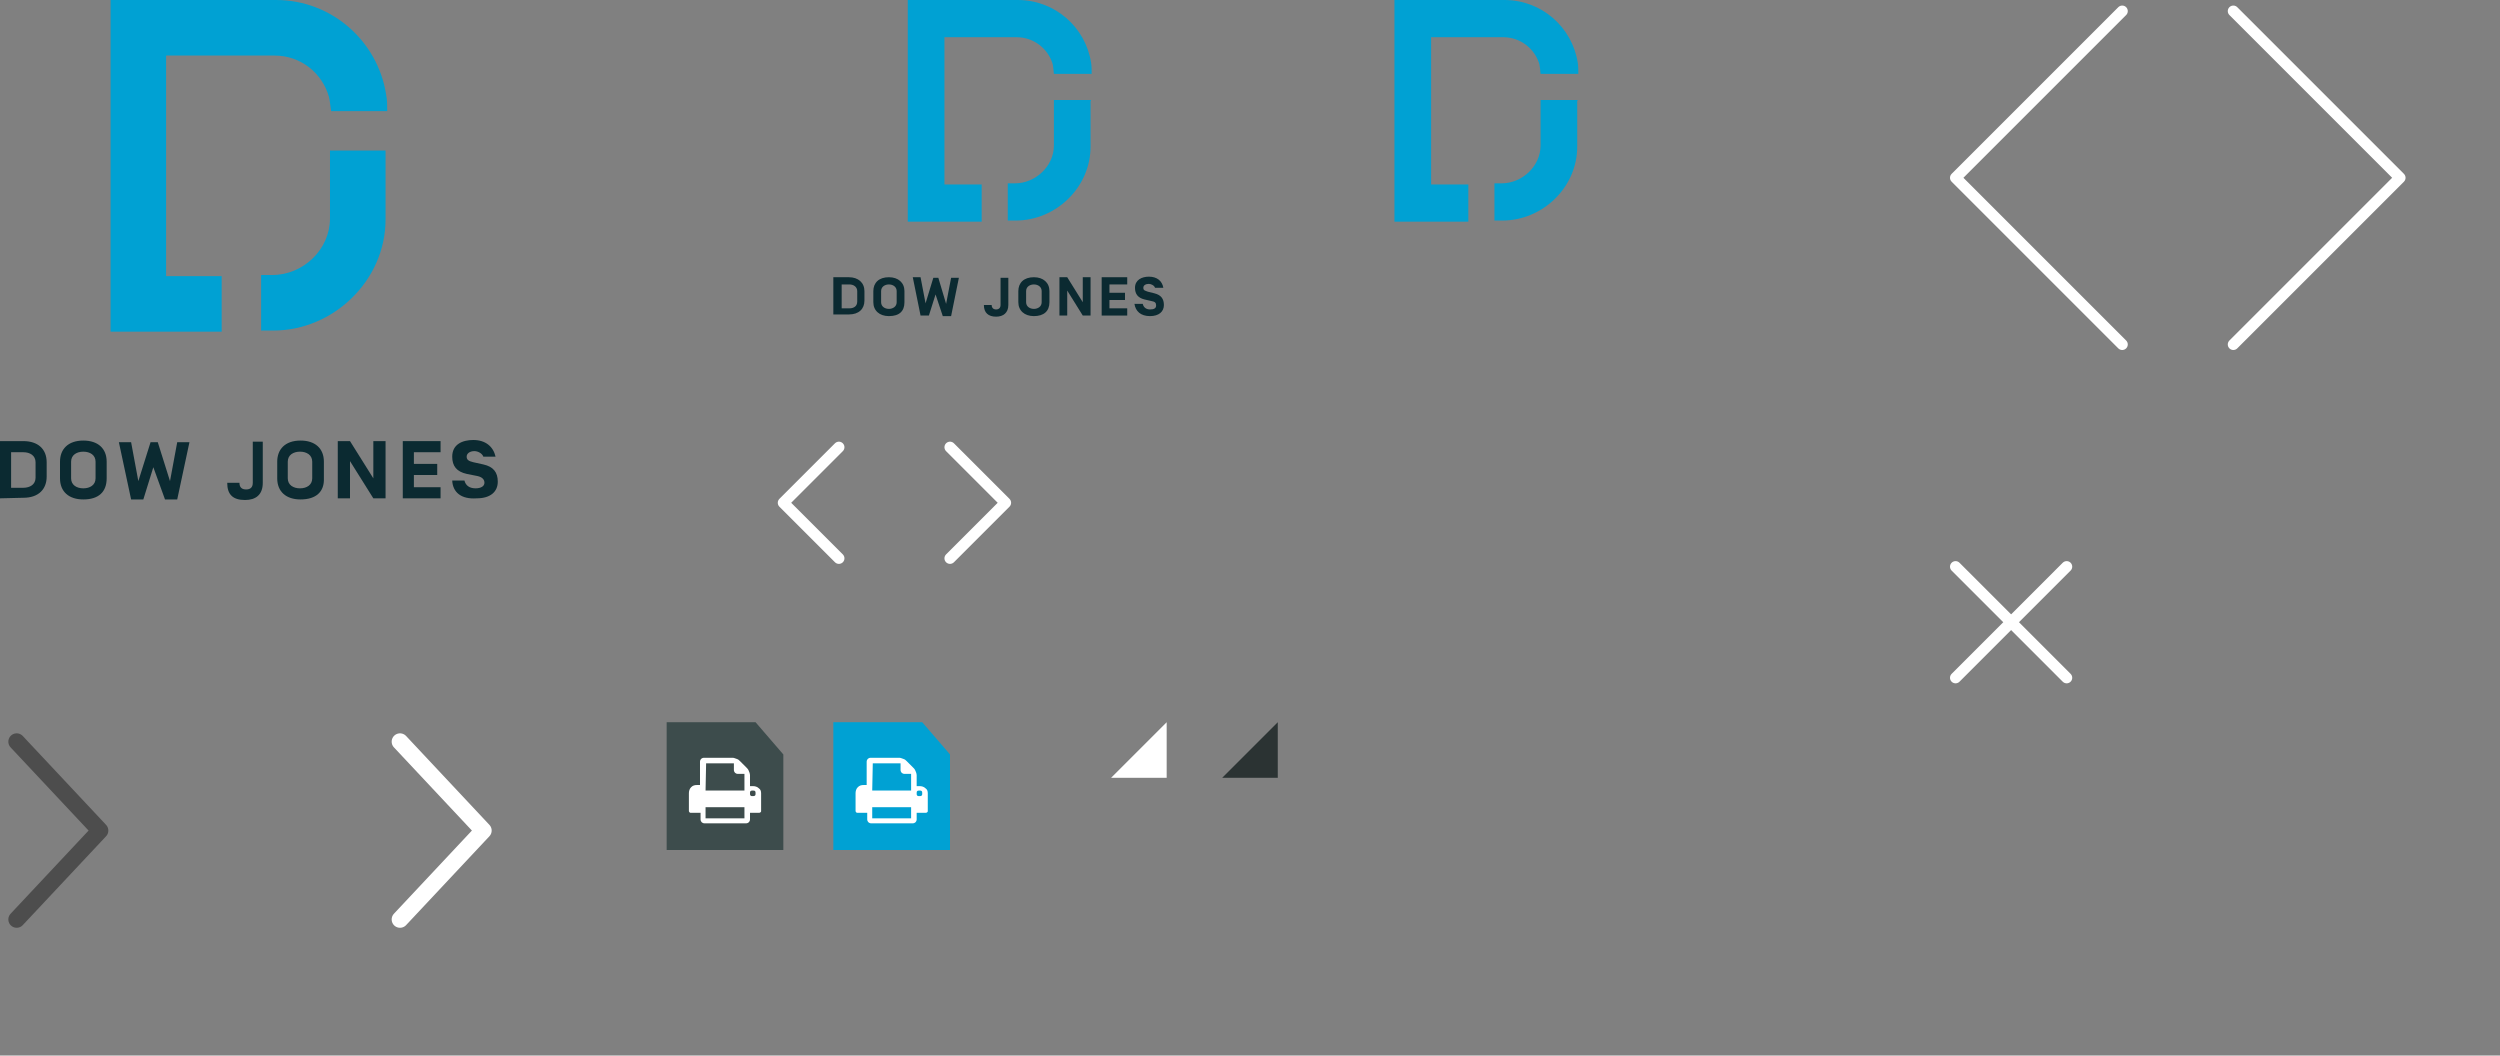 <?xml version="1.0" encoding="utf-8"?>
<!-- Generator: Adobe Illustrator 18.1.1, SVG Export Plug-In . SVG Version: 6.00 Build 0)  -->
<svg version="1.1" id="Layer_1" xmlns="http://www.w3.org/2000/svg" xmlns:xlink="http://www.w3.org/1999/xlink" x="0px" y="0px"
	 width="450px" height="190px" viewBox="-80 302 450 190" enable-background="new -80 302 450 190" xml:space="preserve">
<rect x="-80" y="302" width="450" height="190" fill="#808080" stroke="none"/>
<g id="Layer_2_1_" display="none">
	<rect x="950" y="1246" display="inline" fill="#00FF3C" width="1426" height="515"/>
</g>
<g id="Layer_2" display="none">
	<rect x="607" y="1258" display="inline" fill="#24F200" width="1245" height="393"/>
</g>
<g>
	<g>
		<g>
			<g>
				<g>
					<g>
						<path fill="#0B2A31" d="M-80,391.7v-10.3h4.2c2.6,0,4.2,1.4,4.2,3.8v2.6c0,2.2-1.4,3.8-4.2,3.8L-80,391.7L-80,391.7z
							 M-73.6,385.2c0-1.2-1-1.8-2.2-1.8H-78v6.4h2.2c1.2,0,2.2-0.6,2.2-1.8C-73.6,388-73.6,385.2-73.6,385.2z"/>
					</g>
				</g>
				<g>
					<g>
						<path fill="#0B2A31" d="M-65,391.9c-2.6,0-4.2-1.4-4.2-3.8v-3c0-2.2,1.4-3.8,4.2-3.8c2.6,0,4.2,1.4,4.2,3.8v3
							C-60.8,390.5-62.2,391.9-65,391.9z M-62.8,385.1c0-1.2-1-1.8-2.2-1.8s-2.2,0.6-2.2,1.8v3c0,1.2,1,1.8,2.2,1.8s2.2-0.6,2.2-1.8
							V385.1z"/>
					</g>
				</g>
				<g>
					<g>
						<path fill="#0B2A31" d="M-52.4,386.1l-1.8,5.8h-2.2l-2.2-10.3h2.2l1.3,7l2.2-7h1.3l2.2,7l1.3-7h2.2l-2.2,10.3h-2.2
							L-52.4,386.1z"/>
					</g>
				</g>
				<path fill="#0B2A31" d="M-34.9,381.5h2.2v7.4c0,2.2-1.3,3.1-3.2,3.1c-2.2,0-3.2-1-3.2-3.1h2.2c0,0.8,0.4,1.2,1.2,1.2
					s1.2-0.4,1.2-1.2v-7.4H-34.9z"/>
				<path fill="#0B2A31" d="M-25.9,391.9c-2.6,0-4.2-1.4-4.2-3.8v-3c0-2.2,1.4-3.8,4.2-3.8c2.6,0,4.2,1.4,4.2,3.8v3
					C-21.6,390.5-23.1,391.9-25.9,391.9z M-23.8,385.1c0-1.2-1-1.8-2.2-1.8s-2.2,0.6-2.2,1.8v3c0,1.2,1,1.8,2.2,1.8s2.2-0.6,2.2-1.8
					V385.1z"/>
				<path fill="#0B2A31" d="M-10.6,391.7h-2.2L-17,385v6.7h-2.2v-10.3h2.2l4.2,6.7v-6.7h2.2L-10.6,391.7L-10.6,391.7z"/>
				<path fill="#0B2A31" d="M-5.5,385.5h4.2v2h-4.2v2.2h4.8v2h-6.8v-10.3h6.8v2h-4.8V385.5z"/>
				<path fill="#0B2A31" d="M1.4,388.5h2.2c0.2,0.8,0.8,1.4,2,1.4c1,0,1.6-0.4,1.6-1s-0.4-1-1.2-1.2l-2-0.4
					c-1.8-0.4-2.6-1.4-2.6-3.1c0-2.2,1.8-3,3.8-3c2.2,0,3.6,1.2,4,3H7c-0.2-0.6-1-1-1.6-1c-0.8,0-1.4,0.4-1.4,1s0.4,0.8,1.2,1
					l1.8,0.4c1.8,0.4,2.6,1.4,2.6,3.1c0,1.8-1.3,3-3.8,3C3,391.9,1.5,390.6,1.4,388.5z"/>
			</g>
		</g>
		<g>
			<g>
				<path fill="#00A1D3" d="M-20.4,322c-0.2-1.3-0.2-1.8-0.4-2.6c-1.2-4.2-5-7.4-9.8-7.4h-19.5v39.7h10v10h-20V302h29.8
					c10,0,18.3,7.4,19.8,17c0.2,1,0.2,2,0.2,3H-20.4z"/>
			</g>
			<g>
				<path fill="#00A1D3" d="M-10.6,329.3v12.2c0,11-9.4,20-20.2,20H-33v-10h2c5.6,0,10.4-4.6,10.4-10.2v-12.2h10V329.3L-10.6,329.3z
					"/>
			</g>
		</g>
	</g>
</g>
<polyline fill="none" stroke="#4D4D4D" stroke-width="3" stroke-linecap="round" stroke-linejoin="round" stroke-miterlimit="10" points="
	-77,435.5 -62,451.5 -77,467.5 "/>
<g>
	<g>
		<g>
			<g>
				<g>
					<g>
						<path fill="#0B2A31" d="M70,358.8v-6.9h2.8c1.7,0,2.8,1,2.8,2.5v1.7c0,1.5-1,2.5-2.8,2.5H70V358.8z M74.3,354.4
							c0-0.8-0.7-1.2-1.4-1.2h-1.4v4.3h1.4c0.8,0,1.4-0.4,1.4-1.2V354.4z"/>
					</g>
				</g>
				<g>
					<g>
						<path fill="#0B2A31" d="M80,358.9c-1.7,0-2.8-1-2.8-2.5v-2c0-1.5,1-2.5,2.8-2.5c1.7,0,2.8,1,2.8,2.5v2
							C82.8,358,81.9,358.9,80,358.9z M81.4,354.4c0-0.8-0.7-1.2-1.4-1.2s-1.4,0.4-1.4,1.2v2c0,0.8,0.7,1.2,1.4,1.2s1.4-0.4,1.4-1.2
							V354.4z"/>
					</g>
				</g>
				<g>
					<g>
						<path fill="#0B2A31" d="M88.4,355l-1.2,3.8h-1.5l-1.4-6.9h1.4l0.9,4.7L88,352h0.9l1.4,4.7l0.9-4.7h1.4l-1.4,6.9h-1.5L88.4,355
							z"/>
					</g>
				</g>
				<path fill="#0B2A31" d="M100.1,352h1.4v4.9c0,1.4-0.9,2.1-2.2,2.1c-1.4,0-2.2-0.7-2.2-2.1h1.4c0,0.5,0.3,0.8,0.8,0.8
					s0.8-0.3,0.8-0.8L100.1,352L100.1,352z"/>
				<path fill="#0B2A31" d="M106.1,358.9c-1.7,0-2.8-1-2.8-2.5v-2c0-1.5,1-2.5,2.8-2.5c1.7,0,2.8,1,2.8,2.5v2
					C108.9,358,107.9,358.9,106.1,358.9z M107.5,354.4c0-0.8-0.7-1.2-1.4-1.2s-1.4,0.4-1.4,1.2v2c0,0.8,0.7,1.2,1.4,1.2
					s1.4-0.4,1.4-1.2V354.4z"/>
				<path fill="#0B2A31" d="M116.3,358.8h-1.4l-2.8-4.5v4.5h-1.4v-6.9h1.4l2.8,4.5v-4.5h1.4V358.8z"/>
				<path fill="#0B2A31" d="M119.7,354.7h2.8v1.3h-2.8v1.5h3.2v1.3h-4.6v-6.9h4.6v1.3h-3.2V354.7z"/>
				<path fill="#0B2A31" d="M124.2,356.7h1.5c0.1,0.5,0.5,1,1.3,1c0.7,0,1.1-0.2,1.1-0.7s-0.2-0.7-0.8-0.8l-1.3-0.3
					c-1.2-0.3-1.7-1-1.7-2.1c0-1.4,1.2-2,2.5-2c1.5,0,2.4,0.8,2.6,2h-1.5c-0.1-0.4-0.7-0.7-1.1-0.7c-0.5,0-1,0.2-1,0.7
					s0.3,0.5,0.8,0.7l1.2,0.3c1.2,0.3,1.7,1,1.7,2.1c0,1.2-0.9,2-2.5,2C125.3,358.9,124.4,358,124.2,356.7z"/>
			</g>
		</g>
		<g>
			<g>
				<path fill="#00A1D3" d="M109.7,315.3c-0.1-0.9-0.1-1.2-0.2-1.7c-0.8-2.8-3.4-4.9-6.5-4.9H90v26.5h6.7v6.7H83.4V302h19.8
					c6.7,0,12.2,4.9,13.2,11.3c0.1,0.7,0.1,1.3,0.1,2H109.7z"/>
			</g>
			<g>
				<path fill="#00A1D3" d="M116.3,320.2v8.2c0,7.3-6.2,13.3-13.5,13.3h-1.4V335h1.3c3.7,0,7-3.1,7-6.8V320h6.7L116.3,320.2
					L116.3,320.2z"/>
			</g>
		</g>
	</g>
</g>
<polyline fill="none" stroke="#FFFFFF" stroke-width="3" stroke-linecap="round" stroke-linejoin="round" stroke-miterlimit="10" points="
	-8,435.5 7,451.5 -8,467.5 "/>
<g>
	<polygon fill="#3D4C4C" points="61,455 40,455 40,432 56,432 61,437.8 	"/>
</g>
<g>
	<polygon fill="#00A1D3" points="91,455 70,455 70,432 86,432 91,437.8 	"/>
</g>
<g>
	<g>
		<g>
			<g>
				<path fill="#00A1D3" d="M197.3,315.3c-0.1-0.9-0.1-1.2-0.2-1.7c-0.8-2.8-3.4-4.9-6.5-4.9h-13v26.5h6.7v6.7H171V302h19.8
					c6.7,0,12.2,4.9,13.2,11.3c0.1,0.7,0.1,1.3,0.1,2H197.3z"/>
			</g>
			<g>
				<path fill="#00A1D3" d="M203.9,320.2v8.2c0,7.3-6.2,13.3-13.5,13.3H189V335h1.3c3.7,0,7-3.1,7-6.8V320h6.7L203.9,320.2
					L203.9,320.2z"/>
			</g>
		</g>
	</g>
</g>
<polygon fill="#FFFFFF" points="130,442 120,442 130,432 "/>
<polygon fill="#2B3333" points="150,442 140,442 150,432 "/>
<polyline fill="none" stroke="#FFFFFF" stroke-width="2" stroke-linecap="round" stroke-linejoin="round" stroke-miterlimit="10" points="
	302,364 272,334 302,304 "/>
<polyline fill="none" stroke="#FFFFFF" stroke-width="2" stroke-linecap="round" stroke-linejoin="round" stroke-miterlimit="10" points="
	322,304 352,334 322,364 "/>
<g>
	
		<line fill="none" stroke="#FFFFFF" stroke-width="2" stroke-linecap="round" stroke-linejoin="round" stroke-miterlimit="10" x1="272" y1="424" x2="292" y2="404"/>
	
		<line fill="none" stroke="#FFFFFF" stroke-width="2" stroke-linecap="round" stroke-linejoin="round" stroke-miterlimit="10" x1="292" y1="424" x2="272" y2="404"/>
</g>
<g>
	<path fill="#FFFFFF" d="M57,444.8v3.2c0,0.1,0,0.1-0.1,0.2c0,0-0.1,0.1-0.2,0.1H55v1.2c0,0.2-0.1,0.4-0.2,0.5s-0.3,0.2-0.5,0.2
		h-7.5c-0.2,0-0.4-0.1-0.5-0.2c-0.1-0.1-0.2-0.3-0.2-0.5v-1.2h-1.8c-0.1,0-0.1,0-0.2-0.1c0,0-0.1-0.1-0.1-0.2v-3.2
		c0-0.4,0.1-0.8,0.4-1.1s0.6-0.4,1.1-0.4H46v-4.2c0-0.2,0.1-0.4,0.2-0.5s0.3-0.2,0.5-0.2h5.2c0.2,0,0.4,0.1,0.7,0.2s0.4,0.2,0.6,0.4
		l1.2,1.2c0.1,0.1,0.3,0.3,0.4,0.6c0.1,0.2,0.2,0.5,0.2,0.7v2h0.5c0.4,0,0.8,0.1,1.1,0.4C56.9,444.1,57,444.4,57,444.8z M47,444.3h7
		v-3h-1.2c-0.2,0-0.4-0.1-0.5-0.2c-0.1-0.1-0.2-0.3-0.2-0.5v-1.2h-5L47,444.3L47,444.3z M47,449.3h7v-2h-7V449.3z M55.9,445.2
		c0.1-0.1,0.1-0.2,0.1-0.4s0-0.3-0.1-0.4c-0.1-0.1-0.2-0.1-0.4-0.1c-0.1,0-0.3,0-0.4,0.1s-0.1,0.2-0.1,0.4s0,0.3,0.1,0.4
		c0.1,0.1,0.2,0.1,0.4,0.1C55.6,445.3,55.8,445.3,55.9,445.2z"/>
</g>
<g>
	<path fill="#FFFFFF" d="M87,444.8v3.2c0,0.1,0,0.1-0.1,0.2c0,0-0.1,0.1-0.2,0.1H85v1.2c0,0.2-0.1,0.4-0.2,0.5s-0.3,0.2-0.5,0.2
		h-7.5c-0.2,0-0.4-0.1-0.5-0.2c-0.1-0.1-0.2-0.3-0.2-0.5v-1.2h-1.8c-0.1,0-0.1,0-0.2-0.1c0,0-0.1-0.1-0.1-0.2v-3.2
		c0-0.4,0.1-0.8,0.4-1.1s0.6-0.4,1.1-0.4H76v-4.2c0-0.2,0.1-0.4,0.2-0.5s0.3-0.2,0.5-0.2h5.2c0.2,0,0.4,0.1,0.7,0.2s0.4,0.2,0.6,0.4
		l1.2,1.2c0.1,0.1,0.3,0.3,0.4,0.6c0.1,0.2,0.2,0.5,0.2,0.7v2h0.5c0.4,0,0.8,0.1,1.1,0.4C86.9,444.1,87,444.4,87,444.8z M77,444.3h7
		v-3h-1.2c-0.2,0-0.4-0.1-0.5-0.2c-0.1-0.1-0.2-0.3-0.2-0.5v-1.2h-5L77,444.3L77,444.3z M77,449.3h7v-2h-7V449.3z M85.9,445.2
		c0.1-0.1,0.1-0.2,0.1-0.4s0-0.3-0.1-0.4c-0.1-0.1-0.2-0.1-0.4-0.1c-0.1,0-0.3,0-0.4,0.1s-0.1,0.2-0.1,0.4s0,0.3,0.1,0.4
		c0.1,0.1,0.2,0.1,0.4,0.1C85.6,445.3,85.8,445.3,85.9,445.2z"/>
</g>
<polyline fill="none" stroke="#FFFFFF" stroke-width="2" stroke-linecap="round" stroke-linejoin="round" stroke-miterlimit="10" points="
	71,402.5 61,392.5 71,382.5 "/>
<polyline fill="none" stroke="#FFFFFF" stroke-width="2" stroke-linecap="round" stroke-linejoin="round" stroke-miterlimit="10" points="
	91,382.5 101,392.5 91,402.5 "/>
</svg>
